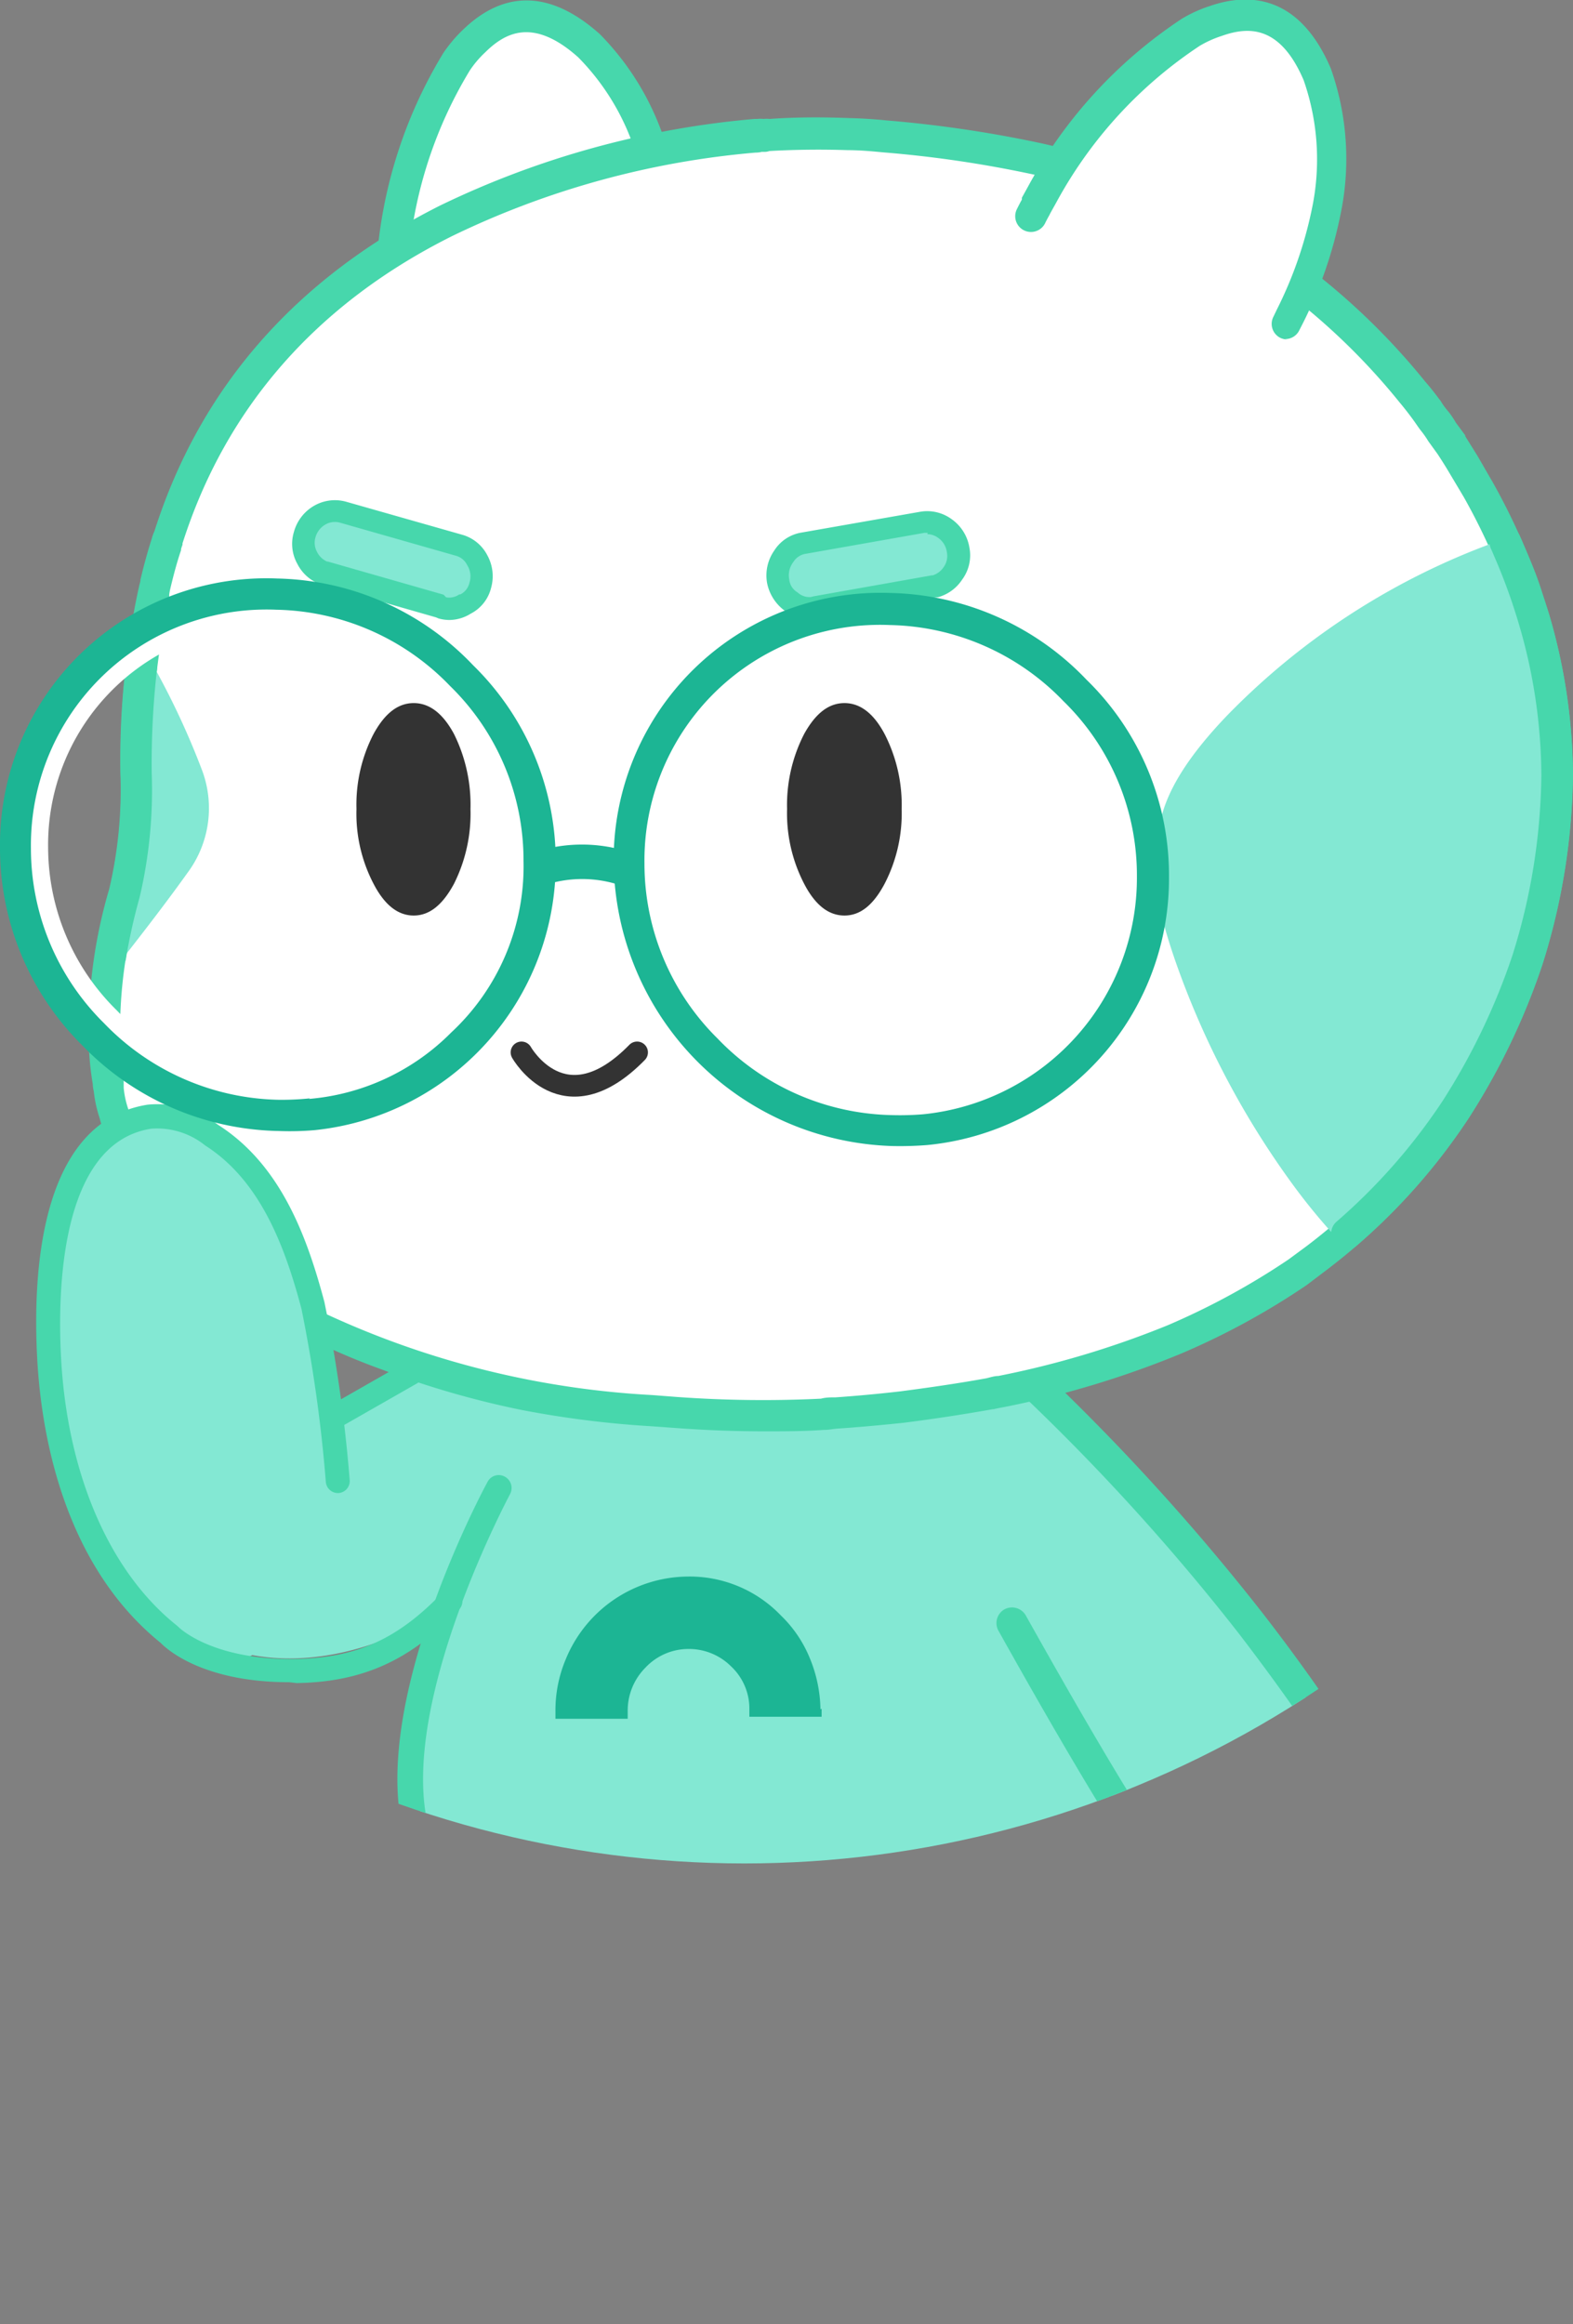 <svg xmlns="http://www.w3.org/2000/svg" xmlns:xlink="http://www.w3.org/1999/xlink" viewBox="0 0 108.86 160.81"><rect x="0" y="0" width="108.86" height="160.81" fill="#808080" stroke="none"/><defs><style>.cls-1,.cls-9{fill:none;}.cls-2{clip-path:url(#clip-path);}.cls-3{fill:#83e8d3;}.cls-4{fill:#47d7ac;}.cls-5{fill:#3fd8b1;}.cls-6{fill:#1cb594;}.cls-7{fill:#fff;}.cls-8{fill:#333;}.cls-9{stroke:#333;stroke-linecap:round;stroke-linejoin:round;stroke-width:1.5px;}</style><clipPath id="clip-path" transform="translate(-19.91 -13.9)"><circle class="cls-1" cx="71.42" cy="71.42" r="71.42"/></clipPath></defs><g id="레이어_2" data-name="레이어 2"><g id="Layer_1" data-name="Layer 1"><g class="cls-2"><path class="cls-3" d="M59.22,111.39c-.9,1.81-2.87,4.61-3.61,6.3-.59,1.32-1.1,2.61-1.56,3.87a21.26,21.26,0,0,1-3,3.09A15.61,15.61,0,0,1,47,127.16c-5.06,2.11-11.15,2.33-15.39-1.6-4.78-4.42-7-11.5-7.34-17.84-.27-4.89,0-14.85,6.46-15.9,1.51-.24,1.25,2.15,2.53,3,3.83,2.47,5.4,7.15,6.49,11.32.67,2.51,1.7,3.8,1.91,6.38,1.87-1,4.88-2.61,6.74-3.62a2.92,2.92,0,0,1,1.41-.47,2.88,2.88,0,0,1,1.32.44c1.75.9,4,1,5.75,1.93C57.44,111.07,58.67,111.1,59.22,111.39Z" transform="translate(-19.91 -13.9)"/><path class="cls-4" d="M40.51,114.21a.81.81,0,0,1-.71-.41.83.83,0,0,1,.3-1.13L48,108.16a.83.83,0,0,1,.81,1.44l-7.9,4.51A.86.86,0,0,1,40.51,114.21Z" transform="translate(-19.91 -13.9)"/><path class="cls-3" d="M73.79,145.24l.9,22a3.88,3.88,0,0,0-2,3.09q-.21,3,4.86,3.19a73.74,73.74,0,0,0,8.94-.15q4.48-.41,3.47-6.28l.8-21.89Z" transform="translate(-19.91 -13.9)"/><path class="cls-4" d="M91.81,145.28l-.1,2.71-.11,2.95v0l-.13,3.55,0,1h0L91,167.07c.43,2.51.14,4.35-.85,5.63a4.78,4.78,0,0,1-3.6,1.78c-1.75.16-3.65.23-5.68.23-1.1,0-2.23,0-3.4-.06-2.46-.09-4.1-.65-5.06-1.7a3.36,3.36,0,0,1-.66-1.16,3.46,3.46,0,0,1-.18-1.49,4.9,4.9,0,0,1,2-3.59l-.33-8-.11-2.57,0-.6v-.16l0-.82,0-.59-.27-6.67v0l-.08-2a1,1,0,0,1,.07-.43h0a1.07,1.07,0,0,1,1-.69,1.08,1.08,0,0,1,1.12,1v0l.39,9.29V155a.28.28,0,0,1,0,.09v0h0v.44l.12,3.11.35,8.62a1.07,1.07,0,0,1-.52,1,2.83,2.83,0,0,0-1.52,2.27,1.28,1.28,0,0,0,.3,1c.36.39,1.27.9,3.51,1a73.74,73.74,0,0,0,8.82-.15,2.76,2.76,0,0,0,2.07-.94c.61-.78.75-2.14.44-4a1.27,1.27,0,0,1,0-.28l.4-10.86,0-.72,0-1,.1-2.7,0-1.48v0l.2-5.09v0a1.08,1.08,0,0,1,2.16.08Z" transform="translate(-19.91 -13.9)"/><path class="cls-3" d="M54.86,145.24l.89,22a3.88,3.88,0,0,0-2,3.09q-.21,3,4.86,3.19a73.74,73.74,0,0,0,8.94-.15Q72,173,71,167.13l.8-21.89Z" transform="translate(-19.91 -13.9)"/><path class="cls-4" d="M72.87,145.28l-.07,2v0l-.24,6.66,0,.6,0,.83v.15l0,.59-.11,2.57-.3,8.38c.07.4.11.8.15,1.17a7.27,7.27,0,0,1-.47,3.57,4.29,4.29,0,0,1-.54.91,4.78,4.78,0,0,1-3.6,1.78c-1.75.16-3.65.23-5.68.23-1.1,0-2.23,0-3.4-.06-2.46-.09-4.11-.65-5.06-1.7a3.47,3.47,0,0,1-.84-2.65,4.83,4.83,0,0,1,2-3.59l-.46-11.2,0-1,0-1.19L54,150v0l-.13-3.26-.06-1.39a1.08,1.08,0,0,1,1-1.13,1.1,1.1,0,0,1,1.13,1v0l.15,3.71.1,2.5v.26l.12,2.82v.21l0,.77.47,11.73a1.07,1.07,0,0,1-.52,1,2.83,2.83,0,0,0-1.52,2.27,1.28,1.28,0,0,0,.3,1c.36.39,1.27.9,3.52,1a73.83,73.83,0,0,0,8.82-.15,2.76,2.76,0,0,0,2.06-.94c.62-.79.76-2.17.43-4.08l0-.22.32-8.5L70.3,156l0-.52v-.18l0-.8,0-.67.32-8.62v0a1.09,1.09,0,0,1,1.13-1,1.06,1.06,0,0,1,1,.69h0A.85.85,0,0,1,72.87,145.28Z" transform="translate(-19.91 -13.9)"/><path class="cls-3" d="M74.1,106.62V99.9H63.83a153.47,153.47,0,0,0-9.59,18.26c-1.78,4-3.93,8.57-4.69,12-2.36,10.36.88,16.85,7.94,21.14l7-3.44,3.68,7.06,4.52.15H74.2c1.14,0,2.26-.11,3.37-.24l3.78-7.18,7.89,3.65c.45-.28.88-.56,1.3-.87q9.06-6.56,5.75-21.11a61.58,61.58,0,0,0-3.8-11.11L80.05,106.62h-6" transform="translate(-19.91 -13.9)"/><path class="cls-4" d="M97.36,129a63.58,63.58,0,0,0-3.88-11.3,1.08,1.08,0,1,0-2,.87,60.56,60.56,0,0,1,3.74,10.92c1.87,8.25.72,14.32-3.53,18.47-.35.35-.73.67-1.12,1l-.68.52,0,0a1.07,1.07,0,0,0-.28.36.83.83,0,0,0-.13.42v0l0,1.48-.1,2.7,0,1,0,.72-.4,10.86a1.27,1.27,0,0,0,0,.28,1.07,1.07,0,0,0,1,.84h.18a1.08,1.08,0,0,0,.94-1v-.1l.43-11.55h0l0-1L91.6,151v0C97.66,146.29,99.59,138.92,97.36,129Z" transform="translate(-19.91 -13.9)"/><path class="cls-3" d="M112.67,134.88q-2.9-4.44-6.22-8.73A152.5,152.5,0,0,0,88,106.4L81.1,110q5,9.26,8.85,16.16,6.36,11.37,9.72,16.34a21.11,21.11,0,0,0,4.18,4.77,8.87,8.87,0,0,0,4.7,2.1,6.25,6.25,0,0,0,3.9-1q6.26-4.43.22-13.52" transform="translate(-19.91 -13.9)"/><path class="cls-4" d="M109.12,150.47c-.22,0-.45,0-.67,0a10.07,10.07,0,0,1-5.27-2.33,22.21,22.21,0,0,1-4.42-5c-2.23-3.31-5.52-8.83-9.75-16.4a1.09,1.09,0,0,1,.41-1.48,1.1,1.1,0,0,1,1.48.42c4.21,7.52,7.46,13,9.67,16.26a20,20,0,0,0,4,4.54,8,8,0,0,0,4.1,1.86,5.1,5.1,0,0,0,3.21-.78c1.37-1,5.33-3.86-.09-12-1.9-2.92-4-5.83-6.17-8.66a151.53,151.53,0,0,0-18.34-19.6,1.08,1.08,0,1,1,1.45-1.61,154.5,154.5,0,0,1,18.6,19.88c2.23,2.88,4.34,5.84,6.27,8.81,5.47,8.23,2.75,12.7-.49,15l-.06,0a7.3,7.3,0,0,1-3.9,1.15" transform="translate(-19.91 -13.9)"/><path class="cls-5" d="M75.27,155a.82.82,0,0,0-.11-.42,1.1,1.1,0,0,0-.94-.59H72.56l-1.1,0-1.08,0-2.19-.08a1.08,1.08,0,0,0-1,.75.92.92,0,0,0,0,.52.94.94,0,0,0,.19.46,1.06,1.06,0,0,0,.83.44l2.18.08,1.08,0,1.1,0h1.76a1.08,1.08,0,0,0,.92-.6.79.79,0,0,0,.1-.27,1,1,0,0,0,0-.17h0v0A.28.28,0,0,0,75.27,155Z" transform="translate(-19.91 -13.9)"/><path class="cls-6" d="M76.69,132.18a9.6,9.6,0,0,0-.74-3.55,8.61,8.61,0,0,0-2-2.95,8.74,8.74,0,0,0-6.5-2.69,9.2,9.2,0,0,0-8.39,5.73,9.09,9.09,0,0,0-.71,3.59v.52l5,0v-.52a4.21,4.21,0,0,1,1.21-3A4.08,4.08,0,0,1,67.5,128a4.13,4.13,0,0,1,3,1.2,4,4,0,0,1,1.27,3v.49h5v-.56" transform="translate(-19.91 -13.9)"/><path class="cls-7" d="M65.26,25.46a17.56,17.56,0,0,0-4.61-8.4q-4.36-3.9-8-.35a8,8,0,0,0-1.22,1.42A31.11,31.11,0,0,0,47,32.66c0,.28-.05.57-.07.85v.14c0,.23,0,.46,0,.69a8.24,8.24,0,0,0,0,.85q0,.9,0,1.83c.62.16,1.25.31,1.88.44l1.36.25.59.1h.14a32.18,32.18,0,0,0,11.13-.48l.12,0,.25-.05c1.17-.28,2.35-.62,3.53-1,.11-.92.19-1.83.23-2.71a.66.66,0,0,1,0-.28,2.44,2.44,0,0,0,0-.27,28.16,28.16,0,0,0-.8-7.53" transform="translate(-19.91 -13.9)"/><path class="cls-4" d="M46.92,35.44h0a1.09,1.09,0,0,1-1.06-1.11l0-.83v-.07l.08-.86a32.23,32.23,0,0,1,4.65-15A9.85,9.85,0,0,1,52,15.91c2-1.91,5.19-3.43,9.42.35a18.78,18.78,0,0,1,4.94,9A29.43,29.43,0,0,1,67.17,33v.28l0,.13a1.08,1.08,0,0,1-2.14.33,1.94,1.94,0,0,1,0-.59V33a26.86,26.86,0,0,0-.78-7.24,16.43,16.43,0,0,0-4.32-7.89c-3.15-2.82-5.1-1.67-6.44-.35a7.15,7.15,0,0,0-1.07,1.26,29.93,29.93,0,0,0-4.3,14l-.08.94v.69a1.09,1.09,0,0,1-1.09,1.06" transform="translate(-19.91 -13.9)"/><path class="cls-7" d="M118.61,42.18q-.47-.61-1-1.2A46.12,46.12,0,0,0,91.81,24.89a80.35,80.35,0,0,0-10.65-1.58c-.84-.09-1.67-.14-2.47-.16-1.86-.06-3.7,0-5.51.06a.67.67,0,0,0-.31.07.65.65,0,0,0-.34,0l-.31,0a60.39,60.39,0,0,0-21.39,5.88Q36.25,36.5,31.61,51.1a3.1,3.1,0,0,0-.15.46q-.43,1.34-.78,2.79a4.21,4.21,0,0,0-.09.49l0,.13a53.72,53.72,0,0,0-1.24,12.44,31.09,31.09,0,0,1-.8,8.35,33,33,0,0,0-1.36,10.77,22.44,22.44,0,0,0,.24,2.36,1.25,1.25,0,0,0,.07.4A7.61,7.61,0,0,0,27.84,91a18.62,18.62,0,0,0,1.58,4.09c.26.47.55.94.86,1.39a.6.6,0,0,0,.19.28,20.71,20.71,0,0,0,6.16,6,28.81,28.81,0,0,0,2.84,1.7c.87.48,1.78.94,2.73,1.4a62,62,0,0,0,22.87,5.66l1.67.12a83.31,83.31,0,0,0,10.12.13q.47-.06,1-.09c1.48-.11,3-.24,4.49-.41q3.18-.41,6.12-.93.38-.09.78-.15A65,65,0,0,0,101,106.65l.22-.09a50.61,50.61,0,0,0,8.51-4.64l1.3-1a41.49,41.49,0,0,0,9.62-10.25,45.94,45.94,0,0,0,5-10.36,43.3,43.3,0,0,0,2.08-12.82,38.27,38.27,0,0,0-2.05-12.19,43.81,43.81,0,0,0-3.4-7.61c-.33-.58-.67-1.14-1-1.71s-.55-.91-.84-1.36l-.68-.93a5,5,0,0,0-.56-.8,5.64,5.64,0,0,1-.52-.75" transform="translate(-19.91 -13.9)"/><path class="cls-4" d="M126.66,55a45.7,45.7,0,0,0-3.49-7.81c-.34-.58-.67-1.16-1-1.73l-.86-1.38,0-.06-.65-.88a5.79,5.79,0,0,0-.63-.9,4.12,4.12,0,0,1-.42-.6l-.08-.1c-.32-.43-.65-.85-1-1.25A47.43,47.43,0,0,0,92,23.82a84.21,84.21,0,0,0-10.77-1.59c-.87-.09-1.72-.14-2.55-.16C76.85,22,75,22,73.17,22.13a1.9,1.9,0,0,0-.41,0,2.22,2.22,0,0,0-.45,0l-.18,0a62.2,62.2,0,0,0-21.78,6c-9.93,5-16.58,12.55-19.75,22.52a3,3,0,0,0-.19.53c-.29.9-.55,1.86-.78,2.83,0,.16-.07.32-.1.49l-.05.22a56,56,0,0,0-1.24,12.63,30.16,30.16,0,0,1-.77,8.06,34.65,34.65,0,0,0-1.4,11.1,20.49,20.49,0,0,0,.26,2.4,2.23,2.23,0,0,0,.07.5,8.75,8.75,0,0,0,.4,1.84,20.23,20.23,0,0,0,1.67,4.31c.26.46.55.92.84,1.37a1.72,1.72,0,0,0,.3.44,22,22,0,0,0,6.41,6.2c.92.61,1.9,1.21,2.93,1.76.88.47,1.81,1,2.79,1.41,1.49.7,3,1.35,4.59,1.92A62.41,62.41,0,0,0,56,111.46a69.07,69.07,0,0,0,9,1.13l1.67.12q3.06.23,6.16.23c1.37,0,2.73,0,4.1-.1H77c.28,0,.57-.07.89-.09,1.5-.1,3-.24,4.54-.4,2.14-.27,4.21-.59,6.18-.94h.07c.23-.06.45-.1.73-.15a65.54,65.54,0,0,0,12-3.6l.22-.09a50.93,50.93,0,0,0,8.71-4.75l1.32-1a42.65,42.65,0,0,0,9.88-10.53,47.72,47.72,0,0,0,5.11-10.63,45,45,0,0,0,2.12-13.15A39.77,39.77,0,0,0,126.66,55Zm-2.09,25a45,45,0,0,1-4.85,10.12,40.81,40.81,0,0,1-9.38,10l-1.26.93a50.46,50.46,0,0,1-8.31,4.53l-.22.09A63.72,63.72,0,0,1,89,109.11c-.28,0-.57.1-.83.16-1.92.35-4,.65-6,.91-1.48.17-3,.31-4.44.41-.34,0-.67,0-1,.09a82.55,82.55,0,0,1-10-.12l-1.69-.13a61.42,61.42,0,0,1-22.46-5.56c-.93-.44-1.83-.9-2.68-1.38a29.32,29.32,0,0,1-2.77-1.64,20,20,0,0,1-5.85-5.66l-.11-.14-.09-.16c-.28-.43-.56-.87-.8-1.29a17.93,17.93,0,0,1-1.48-3.85l0-.07a6.38,6.38,0,0,1-.33-1.5l0-.18,0-.12,0-.17a22.42,22.42,0,0,1-.23-2.23,32.22,32.22,0,0,1,1.32-10.43v0a31.55,31.55,0,0,0,.84-8.62,53.26,53.26,0,0,1,1.22-12.19v0l0-.19a3.63,3.63,0,0,1,.07-.39c.22-.93.46-1.84.75-2.69l0-.07a2.11,2.11,0,0,1,.1-.3l0-.1c3-9.4,9.27-16.57,18.65-21.26a59.75,59.75,0,0,1,21-5.78,1.75,1.75,0,0,0,.43-.05l.19,0a1,1,0,0,0,.35-.06c1.78-.1,3.61-.12,5.43-.06.78,0,1.59.07,2.41.15a80,80,0,0,1,10.5,1.55,45.33,45.33,0,0,1,25.25,15.73c.31.37.6.74.88,1.12s.38.55.6.84a6.58,6.58,0,0,1,.46.64l.06.1.65.9c.29.44.56.87.82,1.31s.67,1.12,1,1.68a43.2,43.2,0,0,1,3.31,7.43,37.29,37.29,0,0,1,2,11.83A42.49,42.49,0,0,1,124.57,80Z" transform="translate(-19.91 -13.9)"/><path class="cls-7" d="M111.71,28.66a17.57,17.57,0,0,0-.59-9.56q-2.3-5.39-7.06-3.72a8.67,8.67,0,0,0-1.7.78A31.29,31.29,0,0,0,92.09,27.39c-.13.25-.27.49-.41.74l-.06.13-.34.62-.37.74c-.28.54-.54,1.08-.8,1.64.49.42,1,.82,1.51,1.21s.74.54,1.12.8l.49.31.12.09A32,32,0,0,0,103.63,38l.12,0,.25.06c1.18.25,2.38.44,3.62.59.49-.78.93-1.57,1.33-2.35l.25-.5a28.39,28.39,0,0,0,2.51-7.15" transform="translate(-19.91 -13.9)"/><path class="cls-4" d="M109,37.39a1.2,1.2,0,0,1-.48-.11,1.08,1.08,0,0,1-.49-1.45l.24-.5a28,28,0,0,0,2.41-6.88,16.62,16.62,0,0,0-.55-9c-1.66-3.89-3.91-3.69-5.68-3.06a7.36,7.36,0,0,0-1.51.68A30.27,30.27,0,0,0,93,27.93l-.39.7-.07.14c-.11.2-.22.4-.31.59a1.08,1.08,0,1,1-1.94-1c.11-.22.22-.44.34-.65l0-.07,0-.06.42-.76a32.46,32.46,0,0,1,10.63-11.61,9.18,9.18,0,0,1,1.95-.89c2.58-.9,6.15-.9,8.38,4.32a18.77,18.77,0,0,1,.65,10.2,29.78,29.78,0,0,1-2.58,7.42l-.25.49a1.07,1.07,0,0,1-1,.61" transform="translate(-19.91 -13.9)"/><path class="cls-3" d="M126.07,56.73c-.14-.46-.28-.93-.44-1.39-.3-.9-.65-1.8-1-2.69a.77.77,0,0,0,.45-1,.78.78,0,0,0-1-.48,49.47,49.47,0,0,0-19.22,12.21c-2.68,2.79-4.2,5.2-4.65,7.38a17.6,17.6,0,0,0,.31,7.32c.21.75.45,1.5.69,2.2a59.46,59.46,0,0,0,8.37,15.86,42.63,42.63,0,0,0,3,3.6.77.77,0,0,0,.58.26.78.78,0,0,0,.51-.2.76.76,0,0,0,.06-1.09v0a40.92,40.92,0,0,0,6.94-8,45.94,45.94,0,0,0,5-10.36,43.3,43.3,0,0,0,2.08-12.82A38.54,38.54,0,0,0,126.07,56.73Z" transform="translate(-19.91 -13.9)"/><path class="cls-4" d="M113.12,100.34a1.06,1.06,0,0,1-.82-.38,1.08,1.08,0,0,1,.11-1.53,40.86,40.86,0,0,0,7.31-8.31A45.3,45.3,0,0,0,124.58,80a42.77,42.77,0,0,0,2-12.47A37.42,37.42,0,0,0,125,57c-.13-.45-.28-.9-.43-1.36-.37-1.1-.8-2.22-1.28-3.31v0c-.06-.16-.13-.31-.2-.46a1.09,1.09,0,0,1,2-.89c.08.18.16.35.23.53.5,1.15,1,2.32,1.34,3.48.16.48.31.95.46,1.42a40.07,40.07,0,0,1,1.64,11.12,45,45,0,0,1-2.12,13.14,47.08,47.08,0,0,1-5.11,10.63,42.51,42.51,0,0,1-7.71,8.77,1,1,0,0,1-.7.27" transform="translate(-19.91 -13.9)"/><path class="cls-8" d="M51.33,75.05a10.82,10.82,0,0,0,1.14-5.17,11,11,0,0,0-1.14-5.19c-.77-1.43-1.7-2.14-2.79-2.14s-2,.71-2.78,2.14a10.64,10.64,0,0,0-1.18,5.19,10.48,10.48,0,0,0,1.18,5.17c.76,1.47,1.69,2.2,2.78,2.2s2-.73,2.79-2.2" transform="translate(-19.91 -13.9)"/><path class="cls-3" d="M50.37,55.88l.05,0a2,2,0,0,0,1.65-.27,1.9,1.9,0,0,0,1-1.29,2.27,2.27,0,0,0-.2-1.7,2,2,0,0,0-1.2-1l-8.1-2.3A2.16,2.16,0,0,0,41,50.89a2.09,2.09,0,0,0,.17,1.63,2.13,2.13,0,0,0,1.08,1l.15.05,8,2.29" transform="translate(-19.91 -13.9)"/><path class="cls-4" d="M51,56.8a2.78,2.78,0,0,1-.75-.11l-.16-.07-7.85-2.25a1.23,1.23,0,0,1-.34-.11,2.9,2.9,0,0,1-1.41-1.34,2.83,2.83,0,0,1-.24-2.21,3,3,0,0,1,1.39-1.81,2.89,2.89,0,0,1,2.2-.29l8.12,2.31a2.82,2.82,0,0,1,1.68,1.41,3,3,0,0,1,.25,2.27,2.74,2.74,0,0,1-1.4,1.76A2.83,2.83,0,0,1,51,56.8m-.68-.12h0Zm-.46-.25h0Zm.92-1.2a1.19,1.19,0,0,0,.91-.2l.08,0a1.2,1.2,0,0,0,.63-.81A1.45,1.45,0,0,0,52.24,53a1.22,1.22,0,0,0-.76-.64l-8.06-2.3a1.31,1.31,0,0,0-1,.14,1.47,1.47,0,0,0-.68.89,1.32,1.32,0,0,0,.11,1,1.41,1.41,0,0,0,.7.67h0l.06,0,8,2.29Zm-8.12-2.32h0Z" transform="translate(-19.91 -13.9)"/><path class="cls-8" d="M74.38,69.88a10.59,10.59,0,0,0,1.18,5.17c.76,1.47,1.69,2.2,2.79,2.2s2-.73,2.78-2.2a10.59,10.59,0,0,0,1.18-5.17,10.75,10.75,0,0,0-1.18-5.19c-.76-1.43-1.69-2.14-2.78-2.14s-2,.71-2.79,2.14a10.75,10.75,0,0,0-1.18,5.19" transform="translate(-19.91 -13.9)"/><path class="cls-3" d="M85.31,50.48a2.16,2.16,0,0,0-1.58-.37l-8.29,1.45a2.05,2.05,0,0,0-1.3.9,2.27,2.27,0,0,0-.38,1.67,2,2,0,0,0,.9,1.39,1.94,1.94,0,0,0,1.61.44l.06,0,8.2-1.46.16,0a2.15,2.15,0,0,0,1.18-.9,2.1,2.1,0,0,0,.34-1.61,2.29,2.29,0,0,0-.9-1.45" transform="translate(-19.91 -13.9)"/><path class="cls-4" d="M75.92,56.76A3.13,3.13,0,0,1,73,54.26,3,3,0,0,1,73.49,52a2.76,2.76,0,0,1,1.78-1.23l8.33-1.46a2.86,2.86,0,0,1,2.15.5A3,3,0,0,1,87,51.8,2.82,2.82,0,0,1,86.5,54,2.93,2.93,0,0,1,85,55.17a1,1,0,0,1-.34.07l-8.05,1.43-.16,0a2.77,2.77,0,0,1-.49,0m.42-.06h0Zm0,0Zm.48-.19Zm7.26-5.65h-.24l-8.27,1.46a1.22,1.22,0,0,0-.79.55A1.5,1.5,0,0,0,74.53,54a1.17,1.17,0,0,0,.54.87l.07.05a1.18,1.18,0,0,0,.89.29l.2-.05,8.17-1.45h.06a1.42,1.42,0,0,0,.77-.59,1.31,1.31,0,0,0,.21-1,1.44,1.44,0,0,0-.6-1A1.29,1.29,0,0,0,84.08,50.86Zm.26,2.89Z" transform="translate(-19.91 -13.9)"/><path class="cls-3" d="M33.91,67.24a54.21,54.21,0,0,0-3.53-7.53.78.78,0,0,0-1.37.73l.55,1a57.08,57.08,0,0,0-.24,5.92,30.45,30.45,0,0,1-.8,8.35c-.25.91-.45,1.79-.64,2.66-.3.4-.6.79-.93,1.2a.77.77,0,0,0,.13,1.08.72.72,0,0,0,.48.17.77.77,0,0,0,.61-.3c1.91-2.43,3.5-4.52,4.72-6.23A7.48,7.48,0,0,0,33.91,67.24Z" transform="translate(-19.91 -13.9)"/><path class="cls-4" d="M27.56,81.15h-.18a1.09,1.09,0,0,1-.89-1.25,44.52,44.52,0,0,1,1-4.43,29.8,29.8,0,0,0,.77-8A60,60,0,0,1,28.62,60a1.08,1.08,0,0,1,2.15.25,57.53,57.53,0,0,0-.36,7.18A32.37,32.37,0,0,1,29.57,76a39.1,39.1,0,0,0-.94,4.22,1.09,1.09,0,0,1-1.07.91" transform="translate(-19.91 -13.9)"/><path class="cls-9" d="M56,86.72s2.92,5.2,8,0" transform="translate(-19.91 -13.9)"/><path class="cls-3" d="M37.09,128.56a11.35,11.35,0,0,1-6-2.9c-4.78-4.42-7-11.5-7.34-17.84-.27-4.89,0-14.85,6.46-15.9A6.34,6.34,0,0,1,34.59,93c3.82,2.47,5.39,7.15,6.49,11.32a43,43,0,0,1,1.15,7c0,.24,0,.48.06.72l.51-.28C43.28,114,45.05,124.82,37.09,128.56Z" transform="translate(-19.91 -13.9)"/><path class="cls-4" d="M39.93,130.3c-6,0-8.49-2.3-8.9-2.72C24.25,122.1,22.77,113,22.49,108c-.34-6.08.19-16.47,7.62-17.66A6.87,6.87,0,0,1,35,91.73c4.35,2.77,6.16,7.75,7.36,12.26a100.92,100.92,0,0,1,1.75,12.32.83.83,0,0,1-.76.9.84.84,0,0,1-.89-.76,100.64,100.64,0,0,0-1.69-12c-1.12-4.2-2.79-8.82-6.66-11.29A5.3,5.3,0,0,0,30.37,92c-6.38,1-6.48,11.49-6.23,15.94.45,8,3.35,14.72,8,18.43l.1.09s2.27,2.34,8.19,2.23c4.17-.09,7-1.37,10.08-4.57a.81.81,0,0,1,1.16,0,.82.82,0,0,1,0,1.16c-3.38,3.51-6.63,5-11.23,5.08Z" transform="translate(-19.91 -13.9)"/><path class="cls-6" d="M62.9,75.06a1.15,1.15,0,0,1-.37,0,8.26,8.26,0,0,0-4.66,0A1.19,1.19,0,0,1,57,72.83a10.57,10.57,0,0,1,6-.11,1.19,1.19,0,0,1-.16,2.34" transform="translate(-19.91 -13.9)"/><path class="cls-6" d="M41.69,92.1a20,20,0,0,1-2.46.06,19.38,19.38,0,0,1-13.64-5.94,19.21,19.21,0,0,1-5.68-13.65A18.43,18.43,0,0,1,39.1,53.93a19.22,19.22,0,0,1,13.55,6,19,19,0,0,1,5.72,13.64A18.6,18.6,0,0,1,41.69,92.1M36.78,56.37a15.31,15.31,0,0,0-9.66,4.49,15.56,15.56,0,0,0-4.83,11.7,16.63,16.63,0,0,0,5,12,16.87,16.87,0,0,0,12,5.23,15.25,15.25,0,0,0,11.78-4.57A15.3,15.3,0,0,0,56,73.54h0a16.48,16.48,0,0,0-5-12A16.72,16.72,0,0,0,39,56.31,16.73,16.73,0,0,0,36.78,56.37Z" transform="translate(-19.91 -13.9)"/><path class="cls-7" d="M41.36,89.9A19.21,19.21,0,0,1,39.2,90a17.23,17.23,0,0,1-12.09-5.3,17,17,0,0,1-5.06-12.11,16.31,16.31,0,0,1,17-16.5,17.1,17.1,0,0,1,12,5.27,16.83,16.83,0,0,1,5.09,12.11,15.7,15.7,0,0,1-5,11.87,15.7,15.7,0,0,1-9.85,4.6M37,57.29A15.12,15.12,0,0,0,23.24,72.54,15.84,15.84,0,0,0,28,83.82a16.05,16.05,0,0,0,11.27,5,14.7,14.7,0,0,0,11.15-4.32,14.55,14.55,0,0,0,4.61-11h0a15.66,15.66,0,0,0-4.74-11.27A16,16,0,0,0,39,57.23,17.8,17.8,0,0,0,37,57.29Z" transform="translate(-19.91 -13.9)"/><path class="cls-6" d="M84.09,93.13a23.9,23.9,0,0,1-2.41.07,19.89,19.89,0,0,1-19.3-19.6A18.48,18.48,0,0,1,81.54,54.93a19.31,19.31,0,0,1,13.56,6,18.89,18.89,0,0,1,5.71,13.65A18.51,18.51,0,0,1,84.09,93.13m-4.8-35.76a15.38,15.38,0,0,0-9.69,4.52,15.61,15.61,0,0,0-4.84,11.7,17.51,17.51,0,0,0,17,17.23,15.44,15.44,0,0,0,11.81-4.58,15.28,15.28,0,0,0,4.87-11.67h0a16.37,16.37,0,0,0-5-12,16.78,16.78,0,0,0-11.94-5.27A19.5,19.5,0,0,0,79.29,57.37Z" transform="translate(-19.91 -13.9)"/><path class="cls-7" d="M83.82,91a19.45,19.45,0,0,1-2.17.06,17.17,17.17,0,0,1-12.08-5.3,17,17,0,0,1-5.06-12.11,16.3,16.3,0,0,1,17-16.5,17.11,17.11,0,0,1,12,5.27,16.82,16.82,0,0,1,5.08,12.11A16.44,16.44,0,0,1,83.82,91M79.4,58.41A15.1,15.1,0,0,0,65.7,73.66,15.87,15.87,0,0,0,70.41,85a16.06,16.06,0,0,0,11.28,4.94,14.73,14.73,0,0,0,11.15-4.32,14.56,14.56,0,0,0,4.6-11h0A15.64,15.64,0,0,0,92.7,63.28a16.72,16.72,0,0,0-13.3-4.87Z" transform="translate(-19.91 -13.9)"/><path class="cls-4" d="M57.58,152.7a.86.86,0,0,1-.34-.07,17.33,17.33,0,0,1-9.59-12.75c-1.64-9.17,5.68-22.86,6-23.44a.87.87,0,0,1,1.2-.36.89.89,0,0,1,.36,1.2c-.07.14-7.34,13.73-5.81,22.29A15.54,15.54,0,0,0,57.93,151a.89.89,0,0,1-.35,1.71Z" transform="translate(-19.91 -13.9)"/></g></g></g></svg>